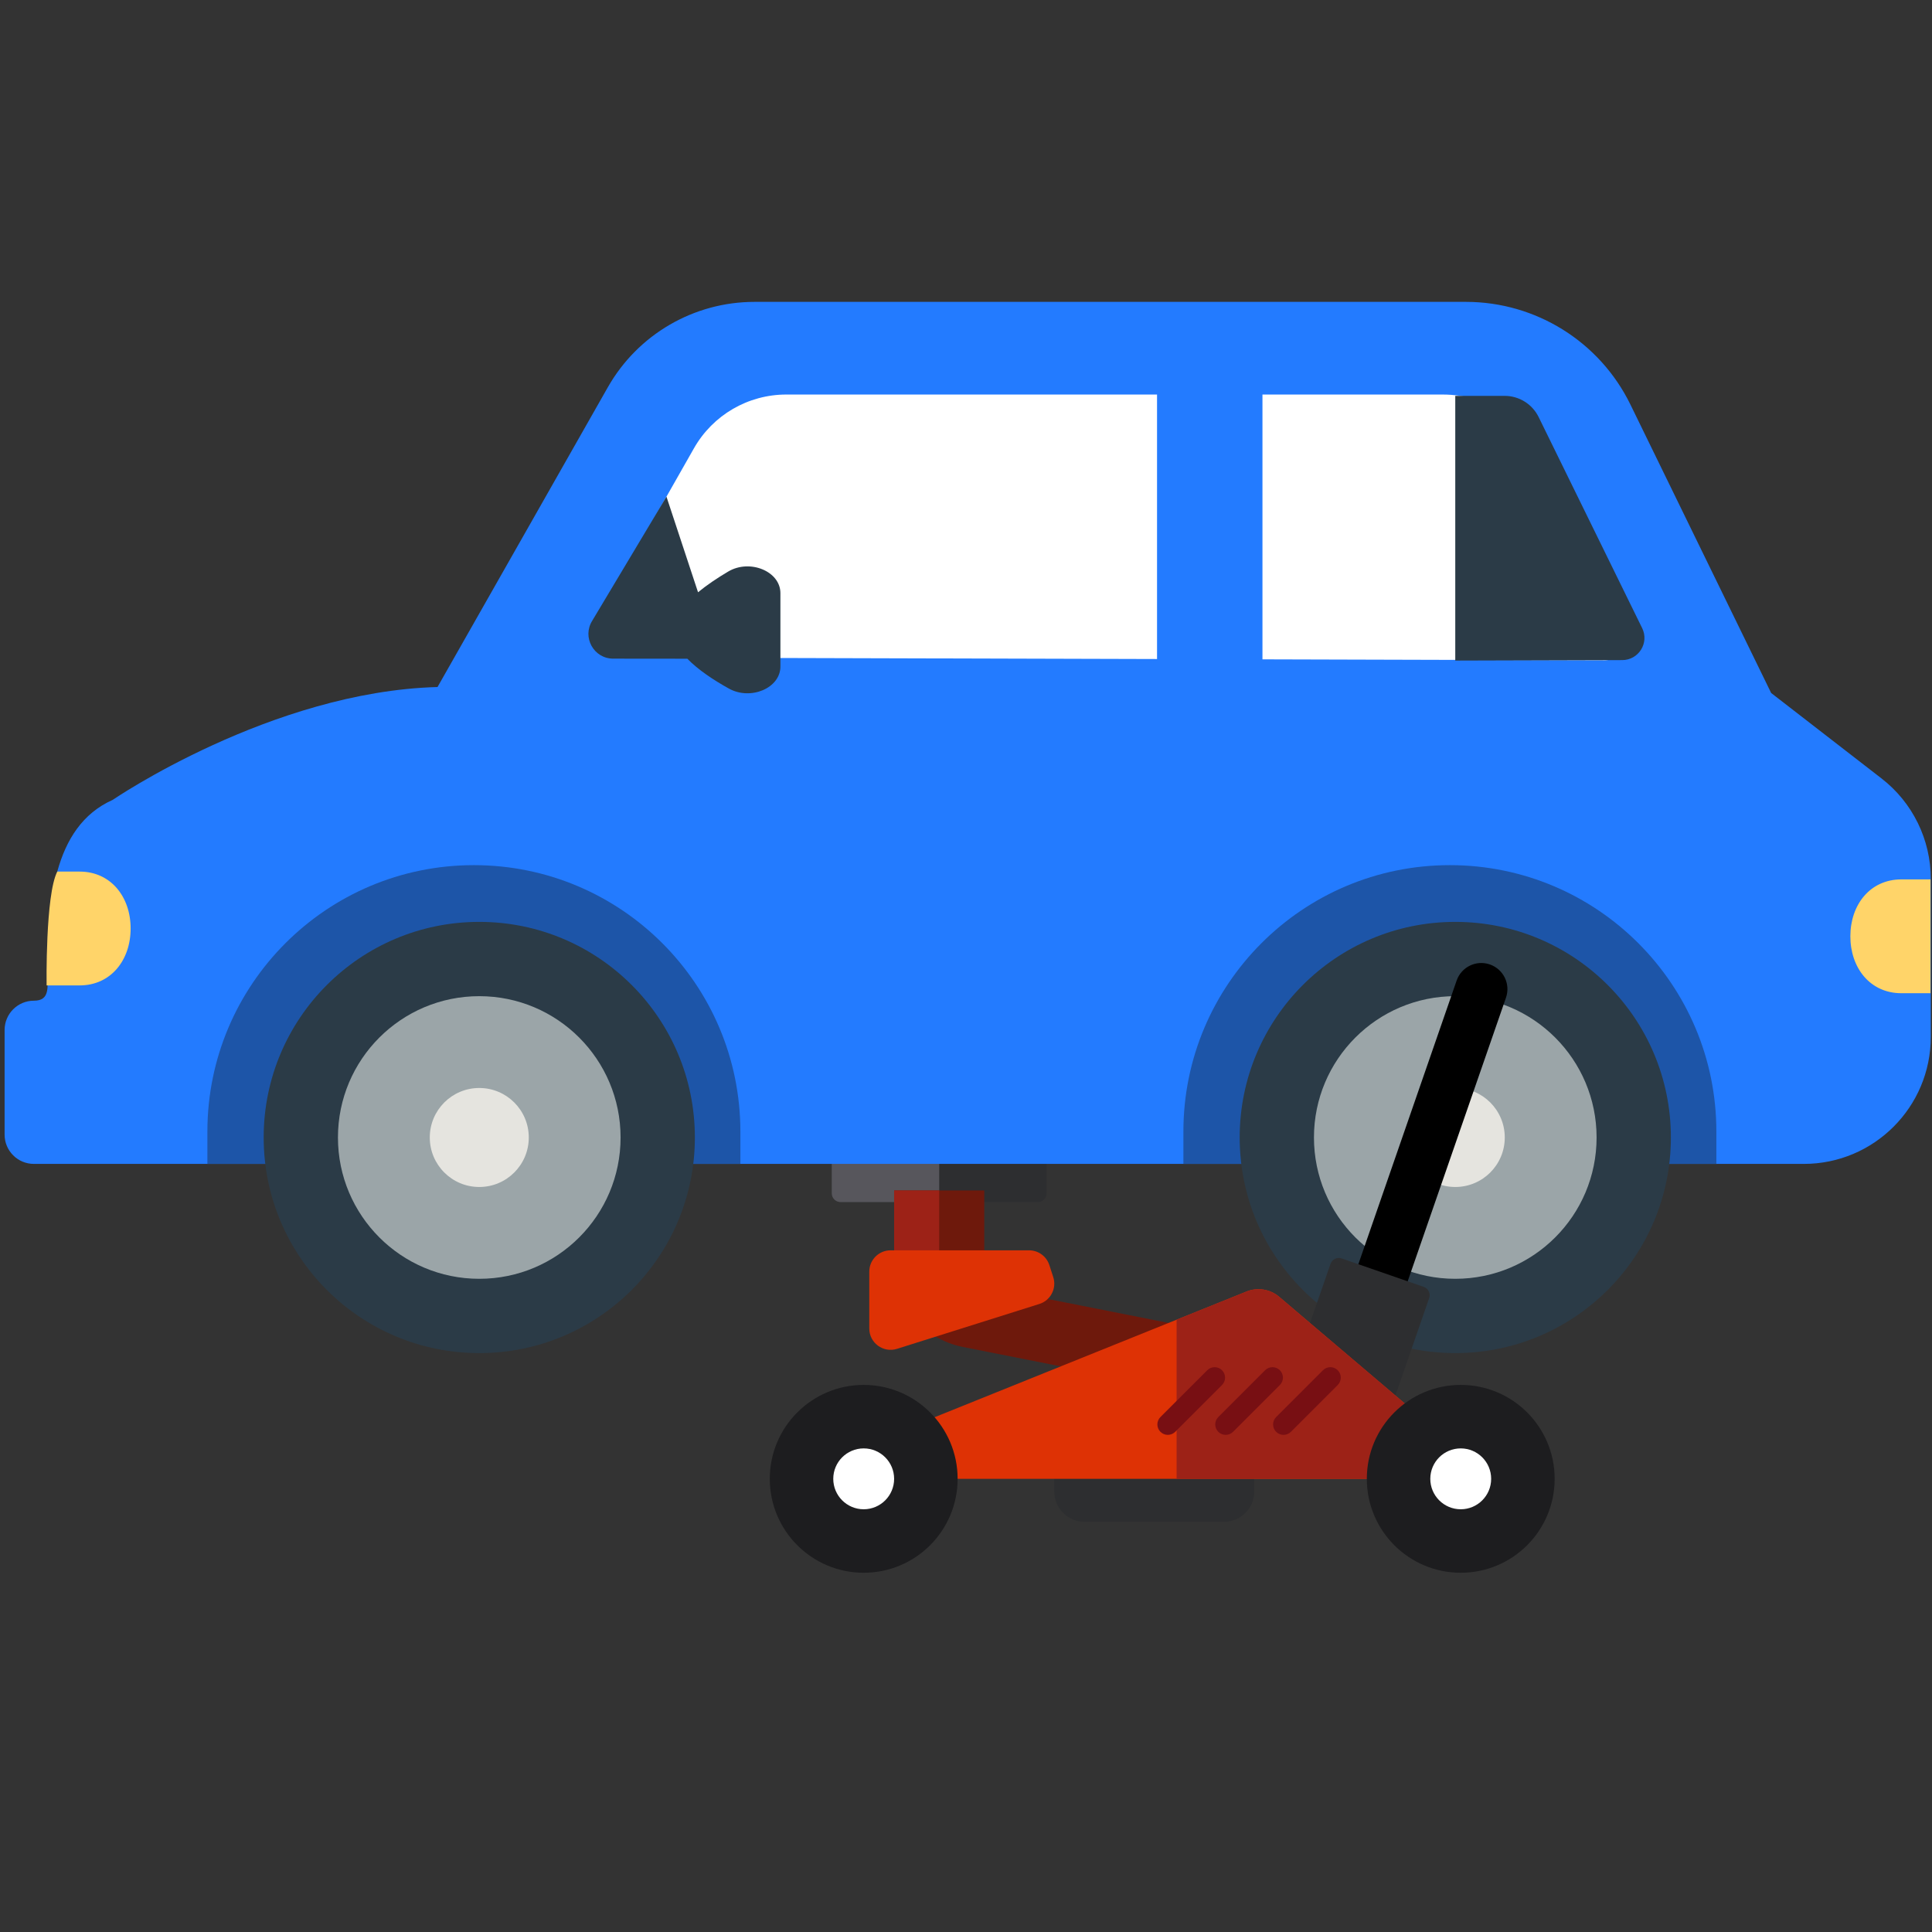<svg width="128" height="128" viewBox="0 0 128 128" fill="none" xmlns="http://www.w3.org/2000/svg">
<rect x="0" y="0" width="128" height="128" fill="#333333" stroke="none"/>
<path d="M67.2 74.184C66.877 74.184 66.616 74.446 66.616 74.768V76.364H57.832V74.768C57.832 74.446 57.571 74.184 57.249 74.184H55.689C55.367 74.184 55.105 74.446 55.105 74.768V79.06C55.105 79.382 55.367 79.643 55.689 79.643H68.759C69.082 79.643 69.343 79.382 69.343 79.06V74.768C69.343 74.446 69.082 74.184 68.759 74.184H67.2V74.184Z" fill="#2D2E30"/>
<path d="M62.224 76.364H57.832V74.768C57.832 74.446 57.571 74.184 57.248 74.184H55.689C55.367 74.184 55.105 74.446 55.105 74.768V79.059C55.105 79.382 55.367 79.643 55.689 79.643H62.224V76.364V76.364Z" fill="#57565C"/>
<path d="M124.657 51.575L117.344 45.913L108.022 26.808C105.989 22.642 101.76 20 97.125 20H49.988C45.968 20 42.258 22.159 40.272 25.654L28.987 45.517C17.964 45.815 7.464 52.995 7.464 52.995C3.46 54.779 3.151 59.974 3.151 64.358C3.151 65.43 3.317 66.299 2.245 66.299C1.174 66.299 0.305 67.168 0.305 68.24V75.171C0.305 76.243 1.173 77.112 2.245 77.112H119.506C124.153 77.112 127.919 73.345 127.919 68.698V58.227C127.919 55.624 126.715 53.168 124.657 51.575Z" fill="#237BFF"/>
<path d="M13.74 74.973C13.74 65.222 21.645 57.318 31.396 57.318C41.147 57.318 49.052 65.222 49.052 74.973V77.112H13.74V74.973ZM78.403 77.112H113.714V74.973C113.714 65.222 105.81 57.318 96.059 57.318C86.308 57.318 78.403 65.222 78.403 74.973V77.112Z" fill="#1D55A8"/>
<path d="M46.037 75.362C46.037 83.251 39.642 89.646 31.753 89.646C23.864 89.646 17.469 83.251 17.469 75.362C17.469 67.472 23.864 61.077 31.753 61.077C39.642 61.077 46.037 67.472 46.037 75.362ZM96.416 61.077C88.527 61.077 82.132 67.472 82.132 75.362C82.132 83.251 88.527 89.646 96.416 89.646C104.305 89.646 110.7 83.251 110.7 75.362C110.7 67.472 104.305 61.077 96.416 61.077Z" fill="#2B3B47"/>
<path d="M41.115 75.362C41.115 80.532 36.923 84.724 31.753 84.724C26.582 84.724 22.39 80.532 22.39 75.362C22.39 70.191 26.582 65.999 31.753 65.999C36.923 65.999 41.115 70.191 41.115 75.362ZM96.415 65.999C91.245 65.999 87.053 70.191 87.053 75.362C87.053 80.532 91.245 84.724 96.415 84.724C101.586 84.724 105.778 80.532 105.778 75.362C105.778 70.191 101.586 65.999 96.415 65.999Z" fill="#9BA5A8"/>
<path d="M41.186 43.564L106.268 43.747C107.601 43.751 108.476 42.355 107.891 41.157L102.75 30.623C101.421 27.899 98.604 26.139 95.573 26.139H52.094C49.563 26.139 47.227 27.498 45.977 29.699L39.626 40.875C38.946 42.073 39.808 43.56 41.186 43.564Z" fill="white"/>
<path d="M83.641 21.826H76.657V47.223H83.641V21.826Z" fill="#237BFF"/>
<path d="M35.033 75.362C35.033 77.173 33.564 78.641 31.753 78.641C29.942 78.641 28.474 77.173 28.474 75.362C28.474 73.55 29.942 72.082 31.753 72.082C33.564 72.082 35.033 73.55 35.033 75.362ZM96.416 72.082C94.604 72.082 93.136 73.55 93.136 75.362C93.136 77.173 94.604 78.641 96.416 78.641C98.227 78.641 99.695 77.173 99.695 75.362C99.695 73.55 98.227 72.082 96.416 72.082Z" fill="#E5E4DF"/>
<path d="M127.9 65.803H125.973C123.89 65.803 122.591 64.115 122.591 62.033C122.591 59.95 123.89 58.262 125.973 58.262H127.9V65.803ZM3.087 65.286H5.273C7.355 65.286 8.655 63.598 8.655 61.515C8.655 59.433 7.355 57.745 5.273 57.745H3.795C2.999 59.289 3.087 65.286 3.087 65.286Z" fill="#FFD469"/>
<path d="M51.704 39.297V44.161C51.704 45.586 49.739 46.423 48.291 45.62C47.28 45.058 46.255 44.38 45.538 43.642L40.625 43.637C39.336 43.635 38.553 42.217 39.237 41.125L44.155 32.905L46.247 39.239C46.847 38.744 47.548 38.279 48.244 37.867C49.683 37.015 51.704 37.851 51.704 39.297ZM107.483 43.733C108.569 43.729 109.276 42.59 108.798 41.616L101.939 27.631C101.517 26.771 100.643 26.227 99.685 26.227H96.415V43.765L107.483 43.733Z" fill="#2B3B47"/>
<path d="M65.21 82.693V78.873H59.238V83.702C59.238 86.396 61.142 88.714 63.784 89.237L77.613 91.979L78.432 87.848L67.694 85.719C66.25 85.433 65.21 84.166 65.21 82.693Z" fill="#6E190C"/>
<path d="M62.224 78.873H59.238V83.702C59.238 83.73 59.24 83.757 59.24 83.785H62.224V78.873V78.873Z" fill="#9D2217"/>
<path d="M81.095 100.824H71.853C70.746 100.824 69.85 99.927 69.85 98.821V97.075H83.098V98.821C83.098 99.927 82.201 100.824 81.095 100.824Z" fill="#2D2E30"/>
<path d="M89.614 91.868C89.426 91.868 89.235 91.838 89.048 91.773C88.145 91.46 87.667 90.475 87.98 89.572L96.506 64.965C96.819 64.062 97.805 63.584 98.707 63.897C99.61 64.21 100.088 65.195 99.775 66.098L91.248 90.705C91.001 91.42 90.331 91.868 89.614 91.868Z" fill="black"/>
<path d="M92.087 93.503L85.55 91.238L88.149 83.737C88.255 83.432 88.587 83.27 88.892 83.376L94.326 85.259C94.631 85.365 94.792 85.697 94.686 86.002L92.087 93.503Z" fill="#2D2E30"/>
<path d="M82.583 85.567L61.938 93.887C59.775 94.759 60.399 97.976 62.731 97.976H93.173C95.147 97.976 96.051 95.516 94.546 94.238L84.749 85.917C84.148 85.407 83.314 85.272 82.583 85.567Z" fill="#DE3205"/>
<path d="M57.222 104.199C60.659 104.199 63.445 101.413 63.445 97.976C63.445 94.54 60.659 91.754 57.222 91.754C53.786 91.754 51 94.54 51 97.976C51 101.413 53.786 104.199 57.222 104.199Z" fill="#1D1D1F"/>
<path d="M57.222 99.993C58.336 99.993 59.238 99.09 59.238 97.976C59.238 96.863 58.336 95.96 57.222 95.96C56.109 95.96 55.206 96.863 55.206 97.976C55.206 99.09 56.109 99.993 57.222 99.993Z" fill="white"/>
<path d="M68.861 86.391L59.429 89.364C58.519 89.651 57.592 88.971 57.592 88.017V84.249C57.592 83.469 58.224 82.837 59.005 82.837H68.179C68.791 82.837 69.333 83.231 69.522 83.814L69.78 84.609C70.022 85.355 69.609 86.155 68.861 86.391Z" fill="#DE3205"/>
<path d="M94.546 94.238L84.749 85.917C84.148 85.407 83.314 85.272 82.583 85.567L77.953 87.433V97.976H93.173C95.147 97.976 96.051 95.516 94.546 94.238Z" fill="#9D2217"/>
<path d="M77.371 95.064C77.194 95.064 77.017 94.997 76.882 94.862C76.612 94.591 76.612 94.153 76.882 93.883L79.984 90.782C80.254 90.511 80.692 90.511 80.962 90.782C81.232 91.052 81.232 91.49 80.962 91.76L77.86 94.862C77.725 94.997 77.548 95.064 77.371 95.064Z" fill="#780F13"/>
<path d="M81.204 95.064C81.027 95.064 80.85 94.997 80.715 94.862C80.445 94.591 80.445 94.153 80.715 93.883L83.816 90.782C84.086 90.511 84.525 90.511 84.795 90.782C85.065 91.052 85.065 91.49 84.795 91.76L81.693 94.862C81.558 94.997 81.381 95.064 81.204 95.064Z" fill="#780F13"/>
<path d="M85.037 95.064C84.86 95.064 84.683 94.997 84.548 94.862C84.278 94.591 84.278 94.153 84.548 93.883L87.65 90.782C87.92 90.511 88.358 90.511 88.628 90.782C88.898 91.052 88.898 91.49 88.628 91.76L85.526 94.862C85.391 94.997 85.214 95.064 85.037 95.064Z" fill="#780F13"/>
<path d="M96.778 104.199C100.214 104.199 103 101.413 103 97.976C103 94.54 100.214 91.754 96.778 91.754C93.341 91.754 90.555 94.54 90.555 97.976C90.555 101.413 93.341 104.199 96.778 104.199Z" fill="#1D1D1F"/>
<path d="M96.777 99.993C97.891 99.993 98.793 99.09 98.793 97.976C98.793 96.863 97.891 95.96 96.777 95.96C95.664 95.96 94.761 96.863 94.761 97.976C94.761 99.09 95.664 99.993 96.777 99.993Z" fill="white"/>
</svg>
